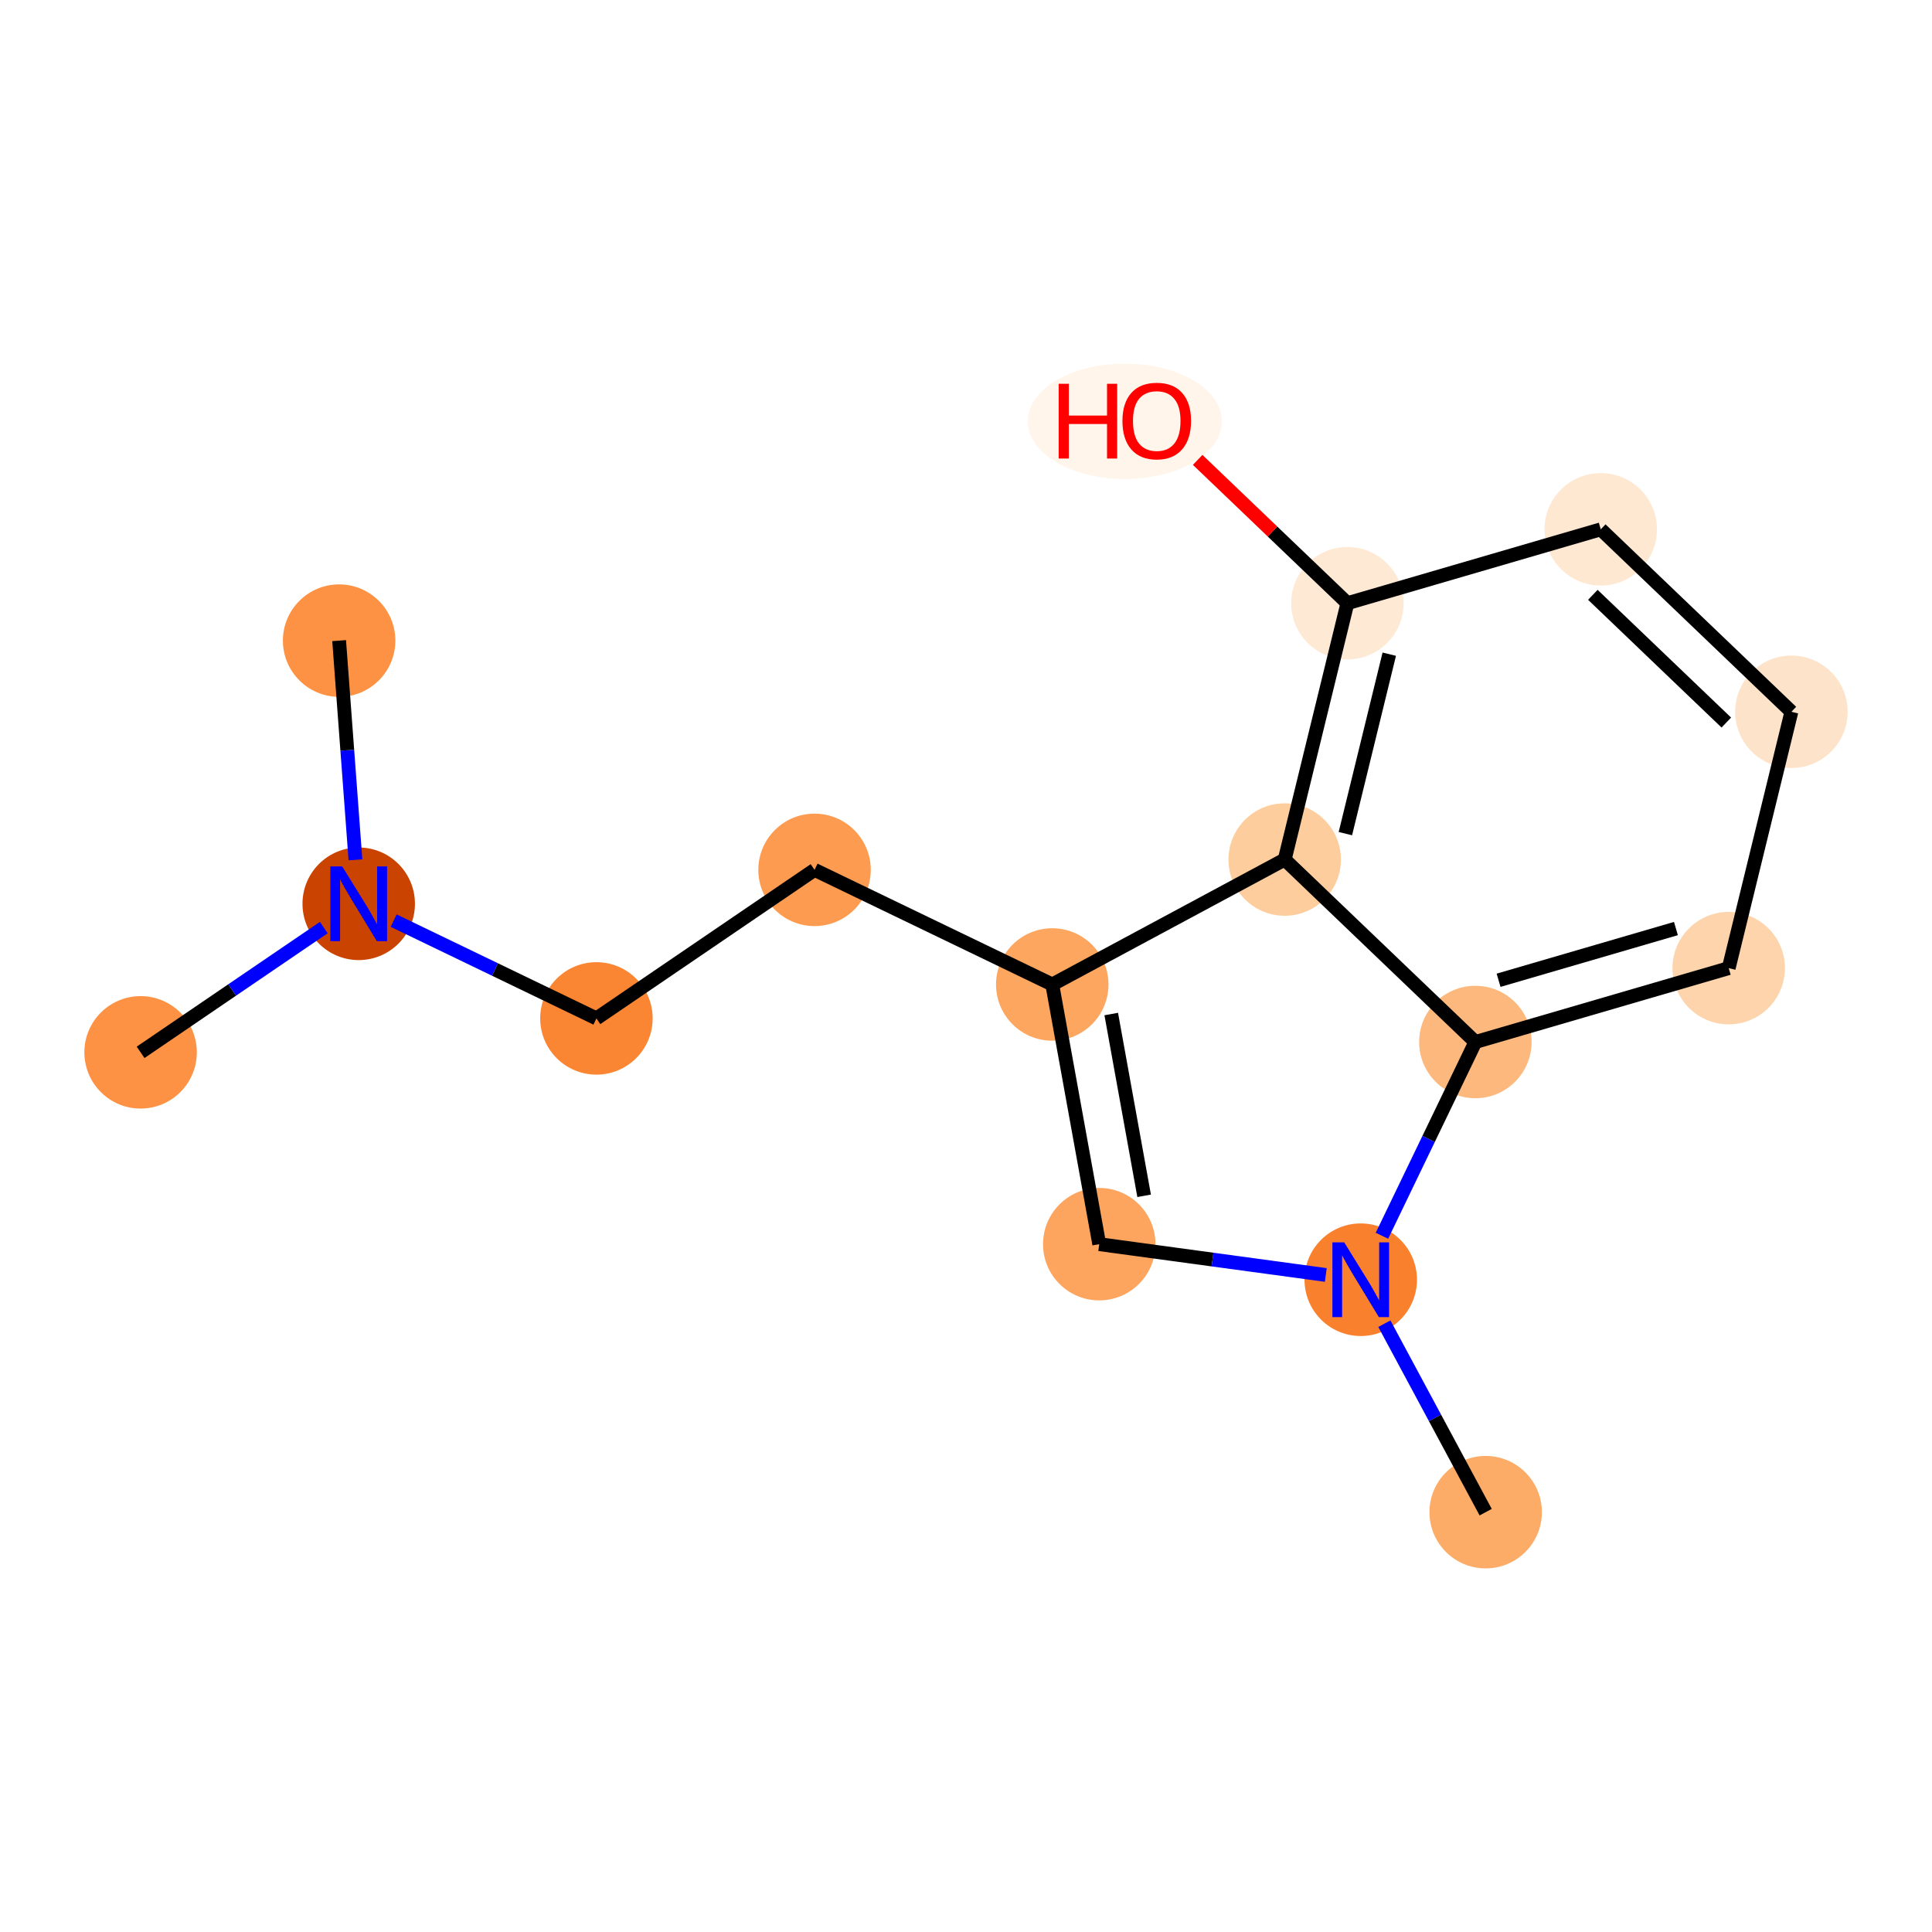 <?xml version='1.0' encoding='iso-8859-1'?>
<svg version='1.1' baseProfile='full'
              xmlns='http://www.w3.org/2000/svg'
                      xmlns:rdkit='http://www.rdkit.org/xml'
                      xmlns:xlink='http://www.w3.org/1999/xlink'
                  xml:space='preserve'
width='280px' height='280px' viewBox='0 0 280 280'>
<!-- END OF HEADER -->
<rect style='opacity:1.0;fill:#FFFFFF;stroke:none' width='280' height='280' x='0' y='0'> </rect>
<ellipse cx='20.377' cy='152.513' rx='7.649' ry='7.649'  style='fill:#FD9244;fill-rule:evenodd;stroke:#FD9244;stroke-width:1.0px;stroke-linecap:butt;stroke-linejoin:miter;stroke-opacity:1' />
<ellipse cx='51.988' cy='130.984' rx='7.649' ry='7.659'  style='fill:#CB4301;fill-rule:evenodd;stroke:#CB4301;stroke-width:1.0px;stroke-linecap:butt;stroke-linejoin:miter;stroke-opacity:1' />
<ellipse cx='49.149' cy='92.843' rx='7.649' ry='7.649'  style='fill:#FD9244;fill-rule:evenodd;stroke:#FD9244;stroke-width:1.0px;stroke-linecap:butt;stroke-linejoin:miter;stroke-opacity:1' />
<ellipse cx='86.439' cy='147.596' rx='7.649' ry='7.649'  style='fill:#FA8533;fill-rule:evenodd;stroke:#FA8533;stroke-width:1.0px;stroke-linecap:butt;stroke-linejoin:miter;stroke-opacity:1' />
<ellipse cx='118.05' cy='126.067' rx='7.649' ry='7.649'  style='fill:#FD9C51;fill-rule:evenodd;stroke:#FD9C51;stroke-width:1.0px;stroke-linecap:butt;stroke-linejoin:miter;stroke-opacity:1' />
<ellipse cx='152.5' cy='142.678' rx='7.649' ry='7.649'  style='fill:#FDA660;fill-rule:evenodd;stroke:#FDA660;stroke-width:1.0px;stroke-linecap:butt;stroke-linejoin:miter;stroke-opacity:1' />
<ellipse cx='159.311' cy='180.314' rx='7.649' ry='7.649'  style='fill:#FDA55E;fill-rule:evenodd;stroke:#FDA55E;stroke-width:1.0px;stroke-linecap:butt;stroke-linejoin:miter;stroke-opacity:1' />
<ellipse cx='197.208' cy='185.467' rx='7.649' ry='7.659'  style='fill:#F9812E;fill-rule:evenodd;stroke:#F9812E;stroke-width:1.0px;stroke-linecap:butt;stroke-linejoin:miter;stroke-opacity:1' />
<ellipse cx='215.315' cy='219.155' rx='7.649' ry='7.649'  style='fill:#FDAC68;fill-rule:evenodd;stroke:#FDAC68;stroke-width:1.0px;stroke-linecap:butt;stroke-linejoin:miter;stroke-opacity:1' />
<ellipse cx='213.82' cy='151.016' rx='7.649' ry='7.649'  style='fill:#FDB97D;fill-rule:evenodd;stroke:#FDB97D;stroke-width:1.0px;stroke-linecap:butt;stroke-linejoin:miter;stroke-opacity:1' />
<ellipse cx='250.537' cy='140.309' rx='7.649' ry='7.649'  style='fill:#FDD4AB;fill-rule:evenodd;stroke:#FDD4AB;stroke-width:1.0px;stroke-linecap:butt;stroke-linejoin:miter;stroke-opacity:1' />
<ellipse cx='259.623' cy='103.158' rx='7.649' ry='7.649'  style='fill:#FDE3C9;fill-rule:evenodd;stroke:#FDE3C9;stroke-width:1.0px;stroke-linecap:butt;stroke-linejoin:miter;stroke-opacity:1' />
<ellipse cx='231.993' cy='76.713' rx='7.649' ry='7.649'  style='fill:#FEE8D2;fill-rule:evenodd;stroke:#FEE8D2;stroke-width:1.0px;stroke-linecap:butt;stroke-linejoin:miter;stroke-opacity:1' />
<ellipse cx='195.275' cy='87.42' rx='7.649' ry='7.649'  style='fill:#FEE9D5;fill-rule:evenodd;stroke:#FEE9D5;stroke-width:1.0px;stroke-linecap:butt;stroke-linejoin:miter;stroke-opacity:1' />
<ellipse cx='163.024' cy='61.06' rx='13.565' ry='7.864'  style='fill:#FFF5EB;fill-rule:evenodd;stroke:#FFF5EB;stroke-width:1.0px;stroke-linecap:butt;stroke-linejoin:miter;stroke-opacity:1' />
<ellipse cx='186.189' cy='124.572' rx='7.649' ry='7.649'  style='fill:#FDCD9E;fill-rule:evenodd;stroke:#FDCD9E;stroke-width:1.0px;stroke-linecap:butt;stroke-linejoin:miter;stroke-opacity:1' />
<path class='bond-0 atom-0 atom-1' d='M 20.377,152.513 L 33.65,143.472' style='fill:none;fill-rule:evenodd;stroke:#000000;stroke-width:2.0px;stroke-linecap:butt;stroke-linejoin:miter;stroke-opacity:1' />
<path class='bond-0 atom-0 atom-1' d='M 33.65,143.472 L 46.924,134.432' style='fill:none;fill-rule:evenodd;stroke:#0000FF;stroke-width:2.0px;stroke-linecap:butt;stroke-linejoin:miter;stroke-opacity:1' />
<path class='bond-1 atom-1 atom-2' d='M 51.514,124.612 L 50.331,108.727' style='fill:none;fill-rule:evenodd;stroke:#0000FF;stroke-width:2.0px;stroke-linecap:butt;stroke-linejoin:miter;stroke-opacity:1' />
<path class='bond-1 atom-1 atom-2' d='M 50.331,108.727 L 49.149,92.843' style='fill:none;fill-rule:evenodd;stroke:#000000;stroke-width:2.0px;stroke-linecap:butt;stroke-linejoin:miter;stroke-opacity:1' />
<path class='bond-2 atom-1 atom-3' d='M 57.052,133.425 L 71.745,140.51' style='fill:none;fill-rule:evenodd;stroke:#0000FF;stroke-width:2.0px;stroke-linecap:butt;stroke-linejoin:miter;stroke-opacity:1' />
<path class='bond-2 atom-1 atom-3' d='M 71.745,140.51 L 86.439,147.596' style='fill:none;fill-rule:evenodd;stroke:#000000;stroke-width:2.0px;stroke-linecap:butt;stroke-linejoin:miter;stroke-opacity:1' />
<path class='bond-3 atom-3 atom-4' d='M 86.439,147.596 L 118.05,126.067' style='fill:none;fill-rule:evenodd;stroke:#000000;stroke-width:2.0px;stroke-linecap:butt;stroke-linejoin:miter;stroke-opacity:1' />
<path class='bond-4 atom-4 atom-5' d='M 118.05,126.067 L 152.5,142.678' style='fill:none;fill-rule:evenodd;stroke:#000000;stroke-width:2.0px;stroke-linecap:butt;stroke-linejoin:miter;stroke-opacity:1' />
<path class='bond-5 atom-5 atom-6' d='M 152.5,142.678 L 159.311,180.314' style='fill:none;fill-rule:evenodd;stroke:#000000;stroke-width:2.0px;stroke-linecap:butt;stroke-linejoin:miter;stroke-opacity:1' />
<path class='bond-5 atom-5 atom-6' d='M 161.049,146.962 L 165.816,173.306' style='fill:none;fill-rule:evenodd;stroke:#000000;stroke-width:2.0px;stroke-linecap:butt;stroke-linejoin:miter;stroke-opacity:1' />
<path class='bond-15 atom-15 atom-5' d='M 186.189,124.572 L 152.5,142.678' style='fill:none;fill-rule:evenodd;stroke:#000000;stroke-width:2.0px;stroke-linecap:butt;stroke-linejoin:miter;stroke-opacity:1' />
<path class='bond-6 atom-6 atom-7' d='M 159.311,180.314 L 175.727,182.546' style='fill:none;fill-rule:evenodd;stroke:#000000;stroke-width:2.0px;stroke-linecap:butt;stroke-linejoin:miter;stroke-opacity:1' />
<path class='bond-6 atom-6 atom-7' d='M 175.727,182.546 L 192.144,184.778' style='fill:none;fill-rule:evenodd;stroke:#0000FF;stroke-width:2.0px;stroke-linecap:butt;stroke-linejoin:miter;stroke-opacity:1' />
<path class='bond-7 atom-7 atom-8' d='M 200.633,191.839 L 207.974,205.497' style='fill:none;fill-rule:evenodd;stroke:#0000FF;stroke-width:2.0px;stroke-linecap:butt;stroke-linejoin:miter;stroke-opacity:1' />
<path class='bond-7 atom-7 atom-8' d='M 207.974,205.497 L 215.315,219.155' style='fill:none;fill-rule:evenodd;stroke:#000000;stroke-width:2.0px;stroke-linecap:butt;stroke-linejoin:miter;stroke-opacity:1' />
<path class='bond-8 atom-7 atom-9' d='M 200.281,179.095 L 207.05,165.056' style='fill:none;fill-rule:evenodd;stroke:#0000FF;stroke-width:2.0px;stroke-linecap:butt;stroke-linejoin:miter;stroke-opacity:1' />
<path class='bond-8 atom-7 atom-9' d='M 207.05,165.056 L 213.82,151.016' style='fill:none;fill-rule:evenodd;stroke:#000000;stroke-width:2.0px;stroke-linecap:butt;stroke-linejoin:miter;stroke-opacity:1' />
<path class='bond-9 atom-9 atom-10' d='M 213.82,151.016 L 250.537,140.309' style='fill:none;fill-rule:evenodd;stroke:#000000;stroke-width:2.0px;stroke-linecap:butt;stroke-linejoin:miter;stroke-opacity:1' />
<path class='bond-9 atom-9 atom-10' d='M 217.186,142.067 L 242.888,134.572' style='fill:none;fill-rule:evenodd;stroke:#000000;stroke-width:2.0px;stroke-linecap:butt;stroke-linejoin:miter;stroke-opacity:1' />
<path class='bond-16 atom-15 atom-9' d='M 186.189,124.572 L 213.82,151.016' style='fill:none;fill-rule:evenodd;stroke:#000000;stroke-width:2.0px;stroke-linecap:butt;stroke-linejoin:miter;stroke-opacity:1' />
<path class='bond-10 atom-10 atom-11' d='M 250.537,140.309 L 259.623,103.158' style='fill:none;fill-rule:evenodd;stroke:#000000;stroke-width:2.0px;stroke-linecap:butt;stroke-linejoin:miter;stroke-opacity:1' />
<path class='bond-11 atom-11 atom-12' d='M 259.623,103.158 L 231.993,76.713' style='fill:none;fill-rule:evenodd;stroke:#000000;stroke-width:2.0px;stroke-linecap:butt;stroke-linejoin:miter;stroke-opacity:1' />
<path class='bond-11 atom-11 atom-12' d='M 250.19,104.718 L 230.848,86.206' style='fill:none;fill-rule:evenodd;stroke:#000000;stroke-width:2.0px;stroke-linecap:butt;stroke-linejoin:miter;stroke-opacity:1' />
<path class='bond-12 atom-12 atom-13' d='M 231.993,76.713 L 195.275,87.42' style='fill:none;fill-rule:evenodd;stroke:#000000;stroke-width:2.0px;stroke-linecap:butt;stroke-linejoin:miter;stroke-opacity:1' />
<path class='bond-13 atom-13 atom-14' d='M 195.275,87.42 L 184.424,77.035' style='fill:none;fill-rule:evenodd;stroke:#000000;stroke-width:2.0px;stroke-linecap:butt;stroke-linejoin:miter;stroke-opacity:1' />
<path class='bond-13 atom-13 atom-14' d='M 184.424,77.035 L 173.573,66.649' style='fill:none;fill-rule:evenodd;stroke:#FF0000;stroke-width:2.0px;stroke-linecap:butt;stroke-linejoin:miter;stroke-opacity:1' />
<path class='bond-14 atom-13 atom-15' d='M 195.275,87.42 L 186.189,124.572' style='fill:none;fill-rule:evenodd;stroke:#000000;stroke-width:2.0px;stroke-linecap:butt;stroke-linejoin:miter;stroke-opacity:1' />
<path class='bond-14 atom-13 atom-15' d='M 201.343,94.81 L 194.982,120.816' style='fill:none;fill-rule:evenodd;stroke:#000000;stroke-width:2.0px;stroke-linecap:butt;stroke-linejoin:miter;stroke-opacity:1' />
<path  class='atom-1' d='M 49.594 125.568
L 53.143 131.305
Q 53.495 131.871, 54.061 132.896
Q 54.627 133.921, 54.658 133.982
L 54.658 125.568
L 56.096 125.568
L 56.096 136.399
L 54.612 136.399
L 50.802 130.127
Q 50.359 129.393, 49.885 128.551
Q 49.426 127.71, 49.288 127.45
L 49.288 136.399
L 47.88 136.399
L 47.88 125.568
L 49.594 125.568
' fill='#0000FF'/>
<path  class='atom-7' d='M 194.814 180.051
L 198.363 185.788
Q 198.715 186.354, 199.281 187.379
Q 199.847 188.404, 199.878 188.465
L 199.878 180.051
L 201.316 180.051
L 201.316 190.882
L 199.832 190.882
L 196.023 184.61
Q 195.579 183.876, 195.105 183.034
Q 194.646 182.193, 194.508 181.933
L 194.508 190.882
L 193.101 190.882
L 193.101 180.051
L 194.814 180.051
' fill='#0000FF'/>
<path  class='atom-14' d='M 153.432 55.621
L 154.901 55.621
L 154.901 60.226
L 160.439 60.226
L 160.439 55.621
L 161.907 55.621
L 161.907 66.453
L 160.439 66.453
L 160.439 61.45
L 154.901 61.45
L 154.901 66.453
L 153.432 66.453
L 153.432 55.621
' fill='#FF0000'/>
<path  class='atom-14' d='M 162.672 61.006
Q 162.672 58.406, 163.957 56.952
Q 165.243 55.499, 167.644 55.499
Q 170.046 55.499, 171.331 56.952
Q 172.616 58.406, 172.616 61.006
Q 172.616 63.638, 171.316 65.137
Q 170.016 66.621, 167.644 66.621
Q 165.258 66.621, 163.957 65.137
Q 162.672 63.653, 162.672 61.006
M 167.644 65.397
Q 169.297 65.397, 170.184 64.295
Q 171.087 63.179, 171.087 61.006
Q 171.087 58.88, 170.184 57.809
Q 169.297 56.723, 167.644 56.723
Q 165.992 56.723, 165.09 57.794
Q 164.202 58.864, 164.202 61.006
Q 164.202 63.194, 165.09 64.295
Q 165.992 65.397, 167.644 65.397
' fill='#FF0000'/>
</svg>
